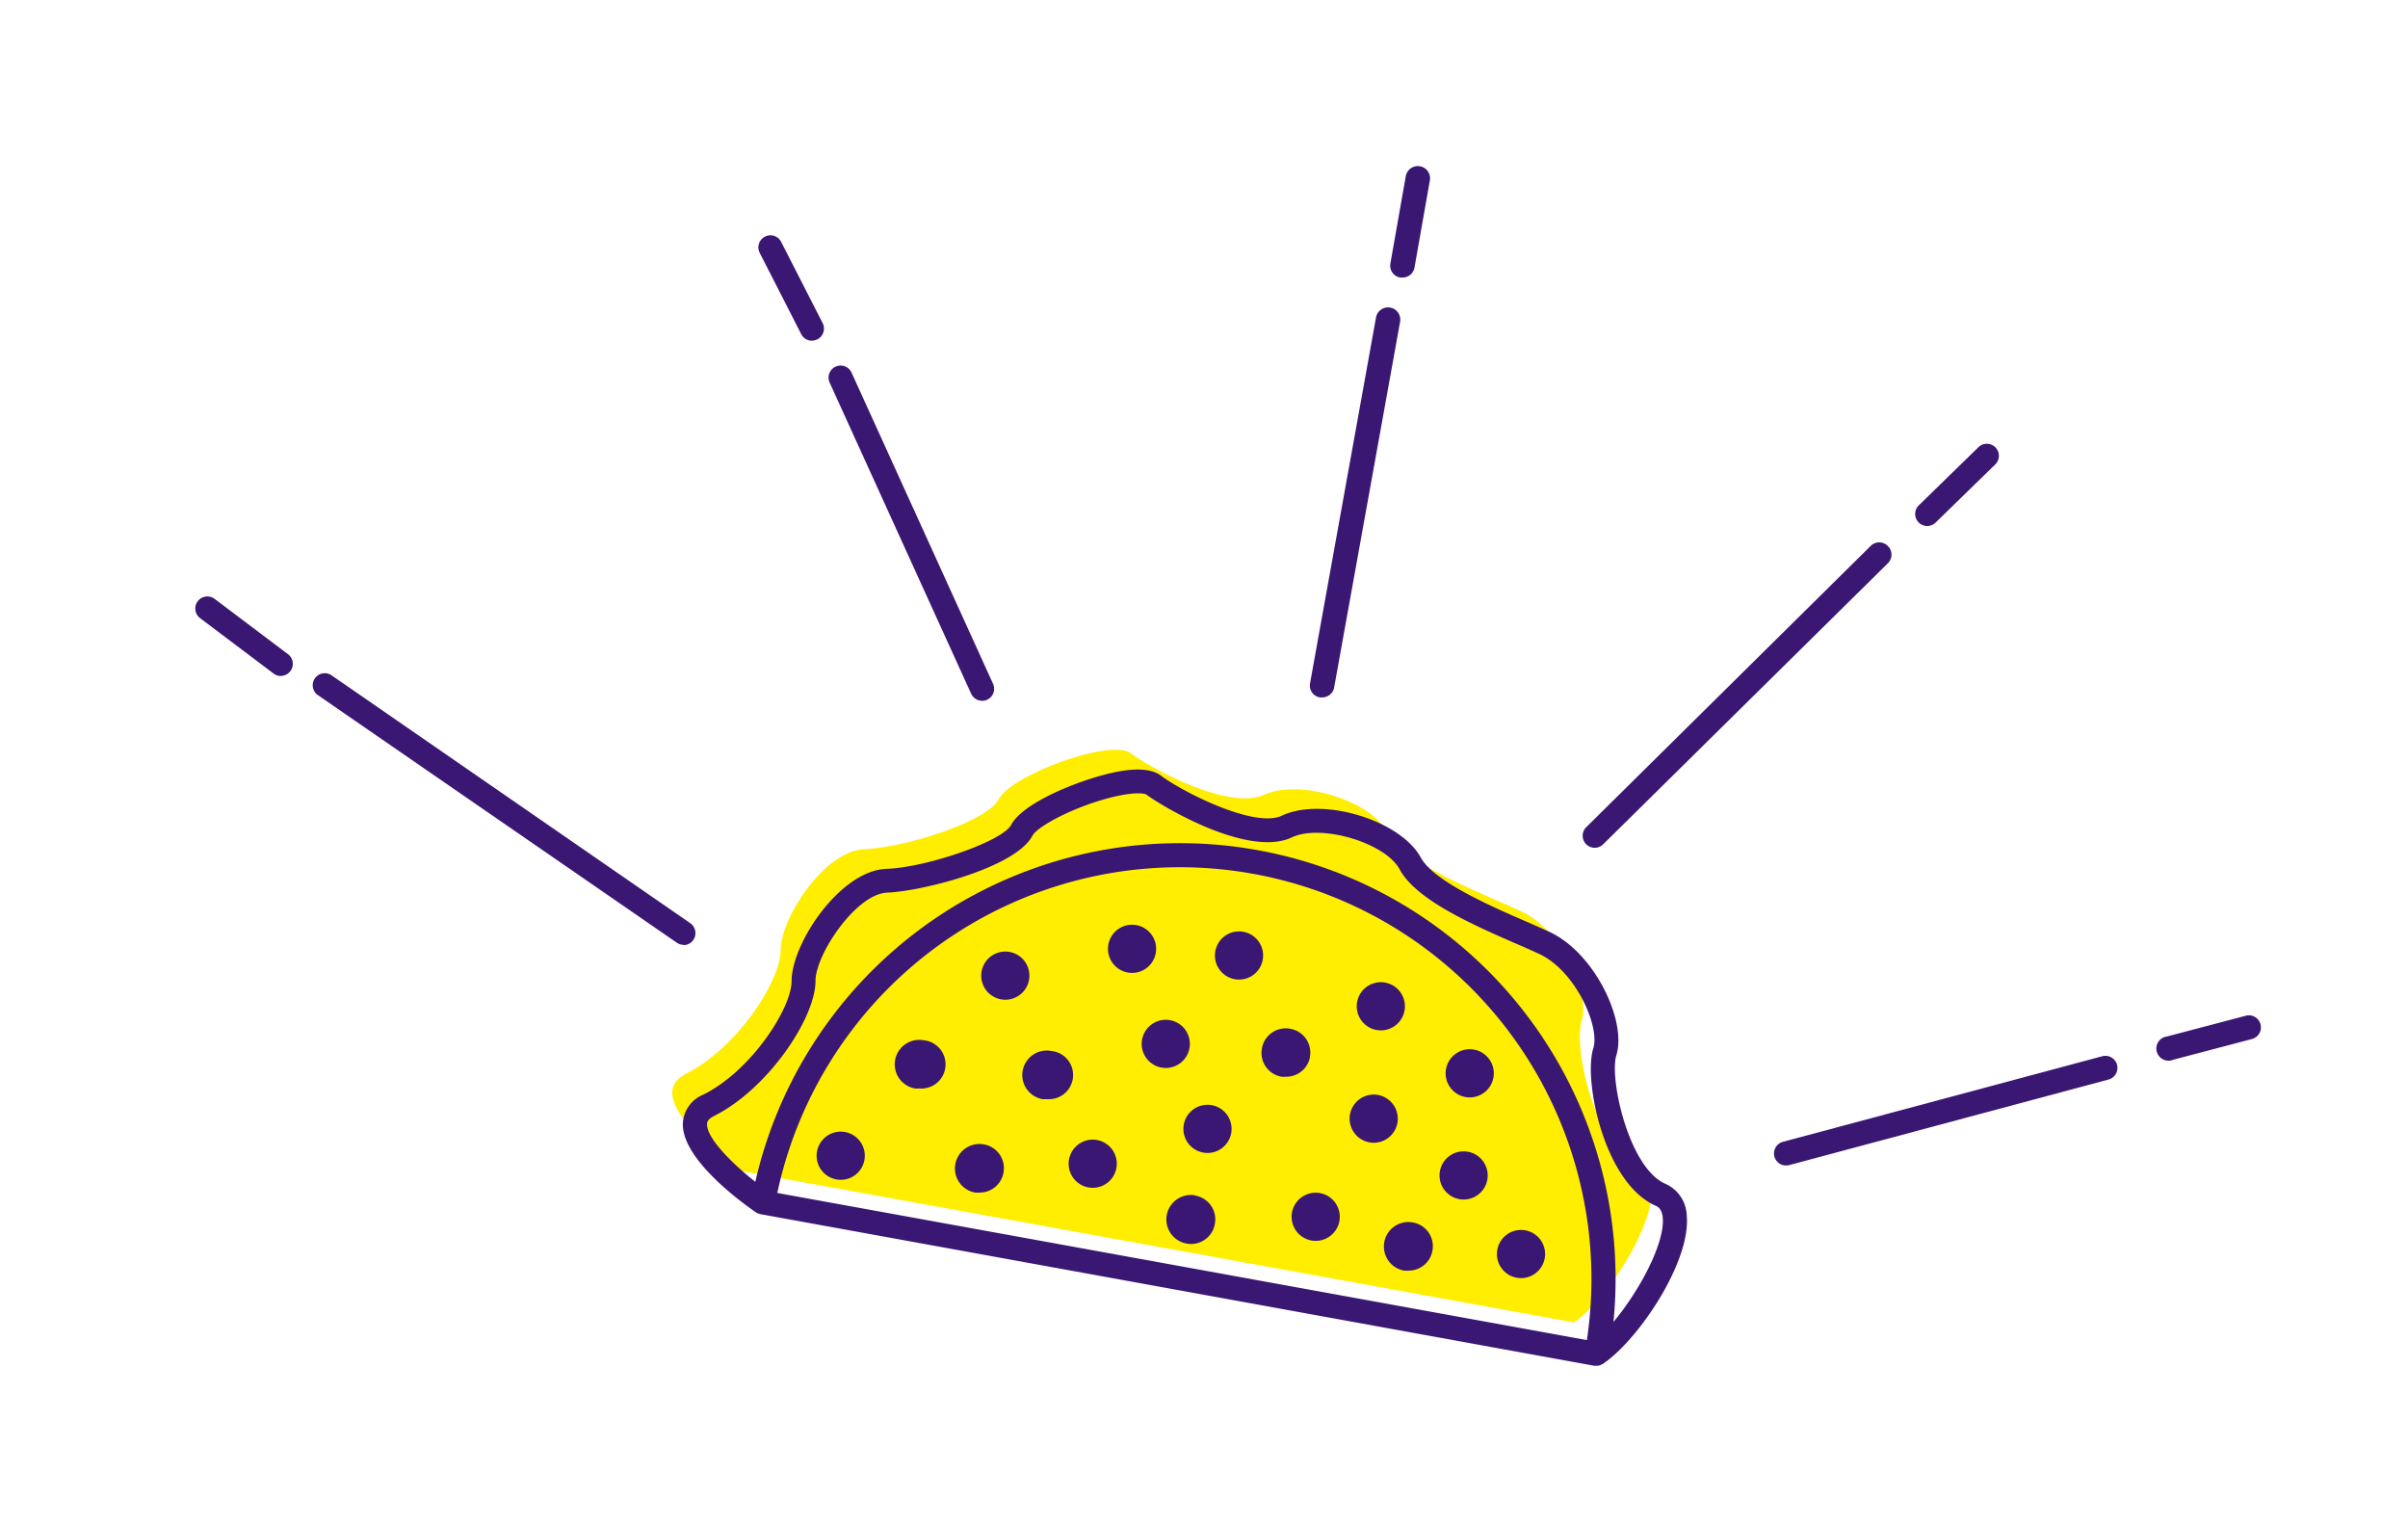 <svg xmlns="http://www.w3.org/2000/svg" viewBox="0 0 300 190"><title>cheaper-than-tacos</title><g id="SIDE_CONFETTI" data-name="SIDE CONFETTI"><path d="M204,144.88c-5.47-2.43-8-14.39-6.94-17.79s-2.37-11.21-7.6-13.6-14.47-5.86-16.64-9.85S161.88,97,157.48,99s-14.08-3.28-16.6-5.17S126,96.56,124.46,99.51s-11.95,6.09-16.84,6.28-10.35,8.54-10.35,12.49-5.47,12.3-11.79,15.46,6.78,12.11,6.78,12.11l103.85,18.88h0C201.29,161.11,209.5,147.31,204,144.88Z" fill="#fe0"/><path d="M210.14,151.39a4.47,4.47,0,0,0-2.66-3.93c-4.58-2-7-13.14-6.11-16,1.33-4.23-2.66-12.79-8.41-15.42-.82-.37-1.73-.77-2.7-1.2-4.64-2-11.65-5.09-13.24-8-2.55-4.69-12.27-7.63-17.34-5.23-3.33,1.57-12.18-2.86-15.06-5-1.18-.88-3.23-1-6.27-.3-4.27,1-10.95,3.73-12.37,6.44-1.05,2-10.37,5.28-15.57,5.48-5.73.22-11.79,9.26-11.79,14,0,3.33-5,11.15-11,14.12a4.1,4.1,0,0,0-2.54,3.46c-.31,4.54,7.57,10.16,9.15,11.24h0l.21.11.06,0a1.51,1.51,0,0,0,.3.09l103.85,18.88.27,0h0a1.49,1.49,0,0,0,.45-.08l.16-.08a1.47,1.47,0,0,0,.22-.11l.09-.07h0C204.28,166.69,210.69,157.07,210.14,151.39ZM88.09,140c0-.16,0-.55.89-1,6.68-3.34,12.62-12.18,12.62-16.81,0-3.34,5.08-10.84,8.91-11,4.36-.17,16-3.1,18.11-7.08.61-1.16,5-3.52,9.54-4.71,3.09-.81,4.43-.58,4.65-.43,1.77,1.33,12.63,7.94,18.15,5.33,3.6-1.7,11.63.66,13.42,4,2.08,3.82,9.06,6.87,14.67,9.32,1,.42,1.85.81,2.66,1.18,4.56,2.08,7.65,9.06,6.79,11.78-1.25,4,1.34,16.76,7.76,19.61.37.16.8.48.89,1.48.3,3.13-2.87,9.09-6.14,13A54.27,54.27,0,0,0,94.1,147.21C91.16,144.9,88,141.72,88.09,140Zm109.63,26.93-68.88-12.52-32-5.81a51.28,51.28,0,0,1,100.86,18.33Z" fill="#3a1772"/><path d="M164.69,86.87l-.27,0a1.5,1.5,0,0,1-1.21-1.74l8.22-45.58a1.5,1.5,0,1,1,3,.53l-8.22,45.58A1.5,1.5,0,0,1,164.69,86.87Z" fill="#3a1772"/><path d="M85.16,117.69a1.49,1.49,0,0,1-.85-.27L39.65,86.62a1.5,1.5,0,1,1,1.7-2.47L86,115a1.5,1.5,0,0,1-.85,2.73Z" fill="#3a1772"/><path d="M122.36,87.29a1.5,1.5,0,0,1-1.37-.88L103.38,47.7a1.5,1.5,0,1,1,2.73-1.24l17.61,38.72a1.5,1.5,0,0,1-1.36,2.12Z" fill="#3a1772"/><path d="M105.21,141a3,3,0,1,0,2,1.26A3,3,0,0,0,105.21,141Z" fill="#3a1772"/><path d="M115.06,129.58a3,3,0,1,0-1.08,6,3.08,3.08,0,0,0,.54,0,3,3,0,0,0,.54-6Z" fill="#3a1772"/><path d="M122.56,142.55a3,3,0,1,0-1.08,6,3.08,3.08,0,0,0,.54,0,3,3,0,0,0,3-2.49h0A3,3,0,0,0,122.56,142.55Z" fill="#3a1772"/><path d="M130.95,130.91a3,3,0,0,0-1.08,6,3.08,3.08,0,0,0,.54,0,3,3,0,0,0,.54-6Z" fill="#3a1772"/><path d="M128.21,122a3,3,0,1,0-1.26,2A3,3,0,0,0,128.21,122Z" fill="#3a1772"/><path d="M144,118.66h0a3,3,0,1,0-1.26,2A3,3,0,0,0,144,118.66Z" fill="#3a1772"/><path d="M148.2,130.5a3,3,0,1,0-1.26,2A3,3,0,0,0,148.2,130.5Z" fill="#3a1772"/><path d="M157.32,119.53a3,3,0,1,0-3,2.49,3,3,0,0,0,3-2.49Z" fill="#3a1772"/><path d="M163.19,131.67h0a3,3,0,0,0-2.44-3.52,3,3,0,0,0-3.53,2.44,3,3,0,0,0,2.44,3.53,3.07,3.07,0,0,0,.55,0,3,3,0,0,0,3-2.49Z" fill="#3a1772"/><path d="M171.56,128.31a3,3,0,1,0-2-1.26A3,3,0,0,0,171.56,128.31Z" fill="#3a1772"/><path d="M136.64,142a3,3,0,1,0,2.44,3.53A3,3,0,0,0,136.64,142Z" fill="#3a1772"/><path d="M150.94,137.66a3,3,0,1,0,2.44,3.53h0A3,3,0,0,0,150.94,137.66Z" fill="#3a1772"/><path d="M174.1,139.85a3,3,0,1,0-3.53,2.44,3,3,0,0,0,3.53-2.44Z" fill="#3a1772"/><path d="M164.42,148.61a3,3,0,1,0,2.44,3.53h0a3,3,0,0,0-2.44-3.53Z" fill="#3a1772"/><path d="M148.9,148.9a3,3,0,1,0-1.08,6,3,3,0,0,0,3.53-2.44,3,3,0,0,0-2.44-3.53Z" fill="#3a1772"/><path d="M176,152.27a3,3,0,1,0-1.08,6,3.08,3.08,0,0,0,.54,0,3,3,0,0,0,3-2.49h0A3,3,0,0,0,176,152.27Z" fill="#3a1772"/><path d="M182.85,143.46a3,3,0,1,0,2.44,3.53h0A3,3,0,0,0,182.85,143.46Z" fill="#3a1772"/><path d="M183.61,130.74a3,3,0,1,0,2.44,3.53h0a3,3,0,0,0-2.44-3.53Z" fill="#3a1772"/><path d="M190,153.25a3,3,0,1,0,2.44,3.53h0A3,3,0,0,0,190,153.25Z" fill="#3a1772"/><path d="M235.18,68a1.5,1.5,0,0,0-2.12,0L197.66,103a1.5,1.5,0,1,0,2.11,2.13l35.4-34.94A1.5,1.5,0,0,0,235.18,68Z" fill="#3a1772"/><path d="M222.52,145.18a1.5,1.5,0,0,1-.39-2.95l39.78-10.66a1.5,1.5,0,0,1,.78,2.9l-39.78,10.66A1.5,1.5,0,0,1,222.52,145.18Z" fill="#3a1772"/><path d="M270.35,132.11a1.5,1.5,0,0,1-.38-3l9.88-2.6a1.5,1.5,0,0,1,.76,2.9l-9.88,2.6A1.49,1.49,0,0,1,270.35,132.11Z" fill="#3a1772"/><path d="M174.7,34.57l-.26,0a1.5,1.5,0,0,1-1.22-1.74l1.92-10.88a1.5,1.5,0,1,1,3,.52l-1.92,10.88A1.5,1.5,0,0,1,174.7,34.57Z" fill="#3a1772"/><path d="M101.16,42.44a1.5,1.5,0,0,1-1.34-.82L94.65,31.5a1.5,1.5,0,0,1,2.67-1.37l5.17,10.12a1.5,1.5,0,0,1-1.33,2.18Z" fill="#3a1772"/><path d="M240.09,65.52A1.5,1.5,0,0,1,239,63l7.52-7.33a1.5,1.5,0,0,1,2.09,2.15l-7.52,7.33A1.5,1.5,0,0,1,240.09,65.52Z" fill="#3a1772"/><path d="M35,84.21a1.5,1.5,0,0,1-.9-.3L24.93,77a1.5,1.5,0,0,1,1.81-2.4l9.14,6.89a1.5,1.5,0,0,1-.9,2.7Z" fill="#3a1772"/></g></svg>